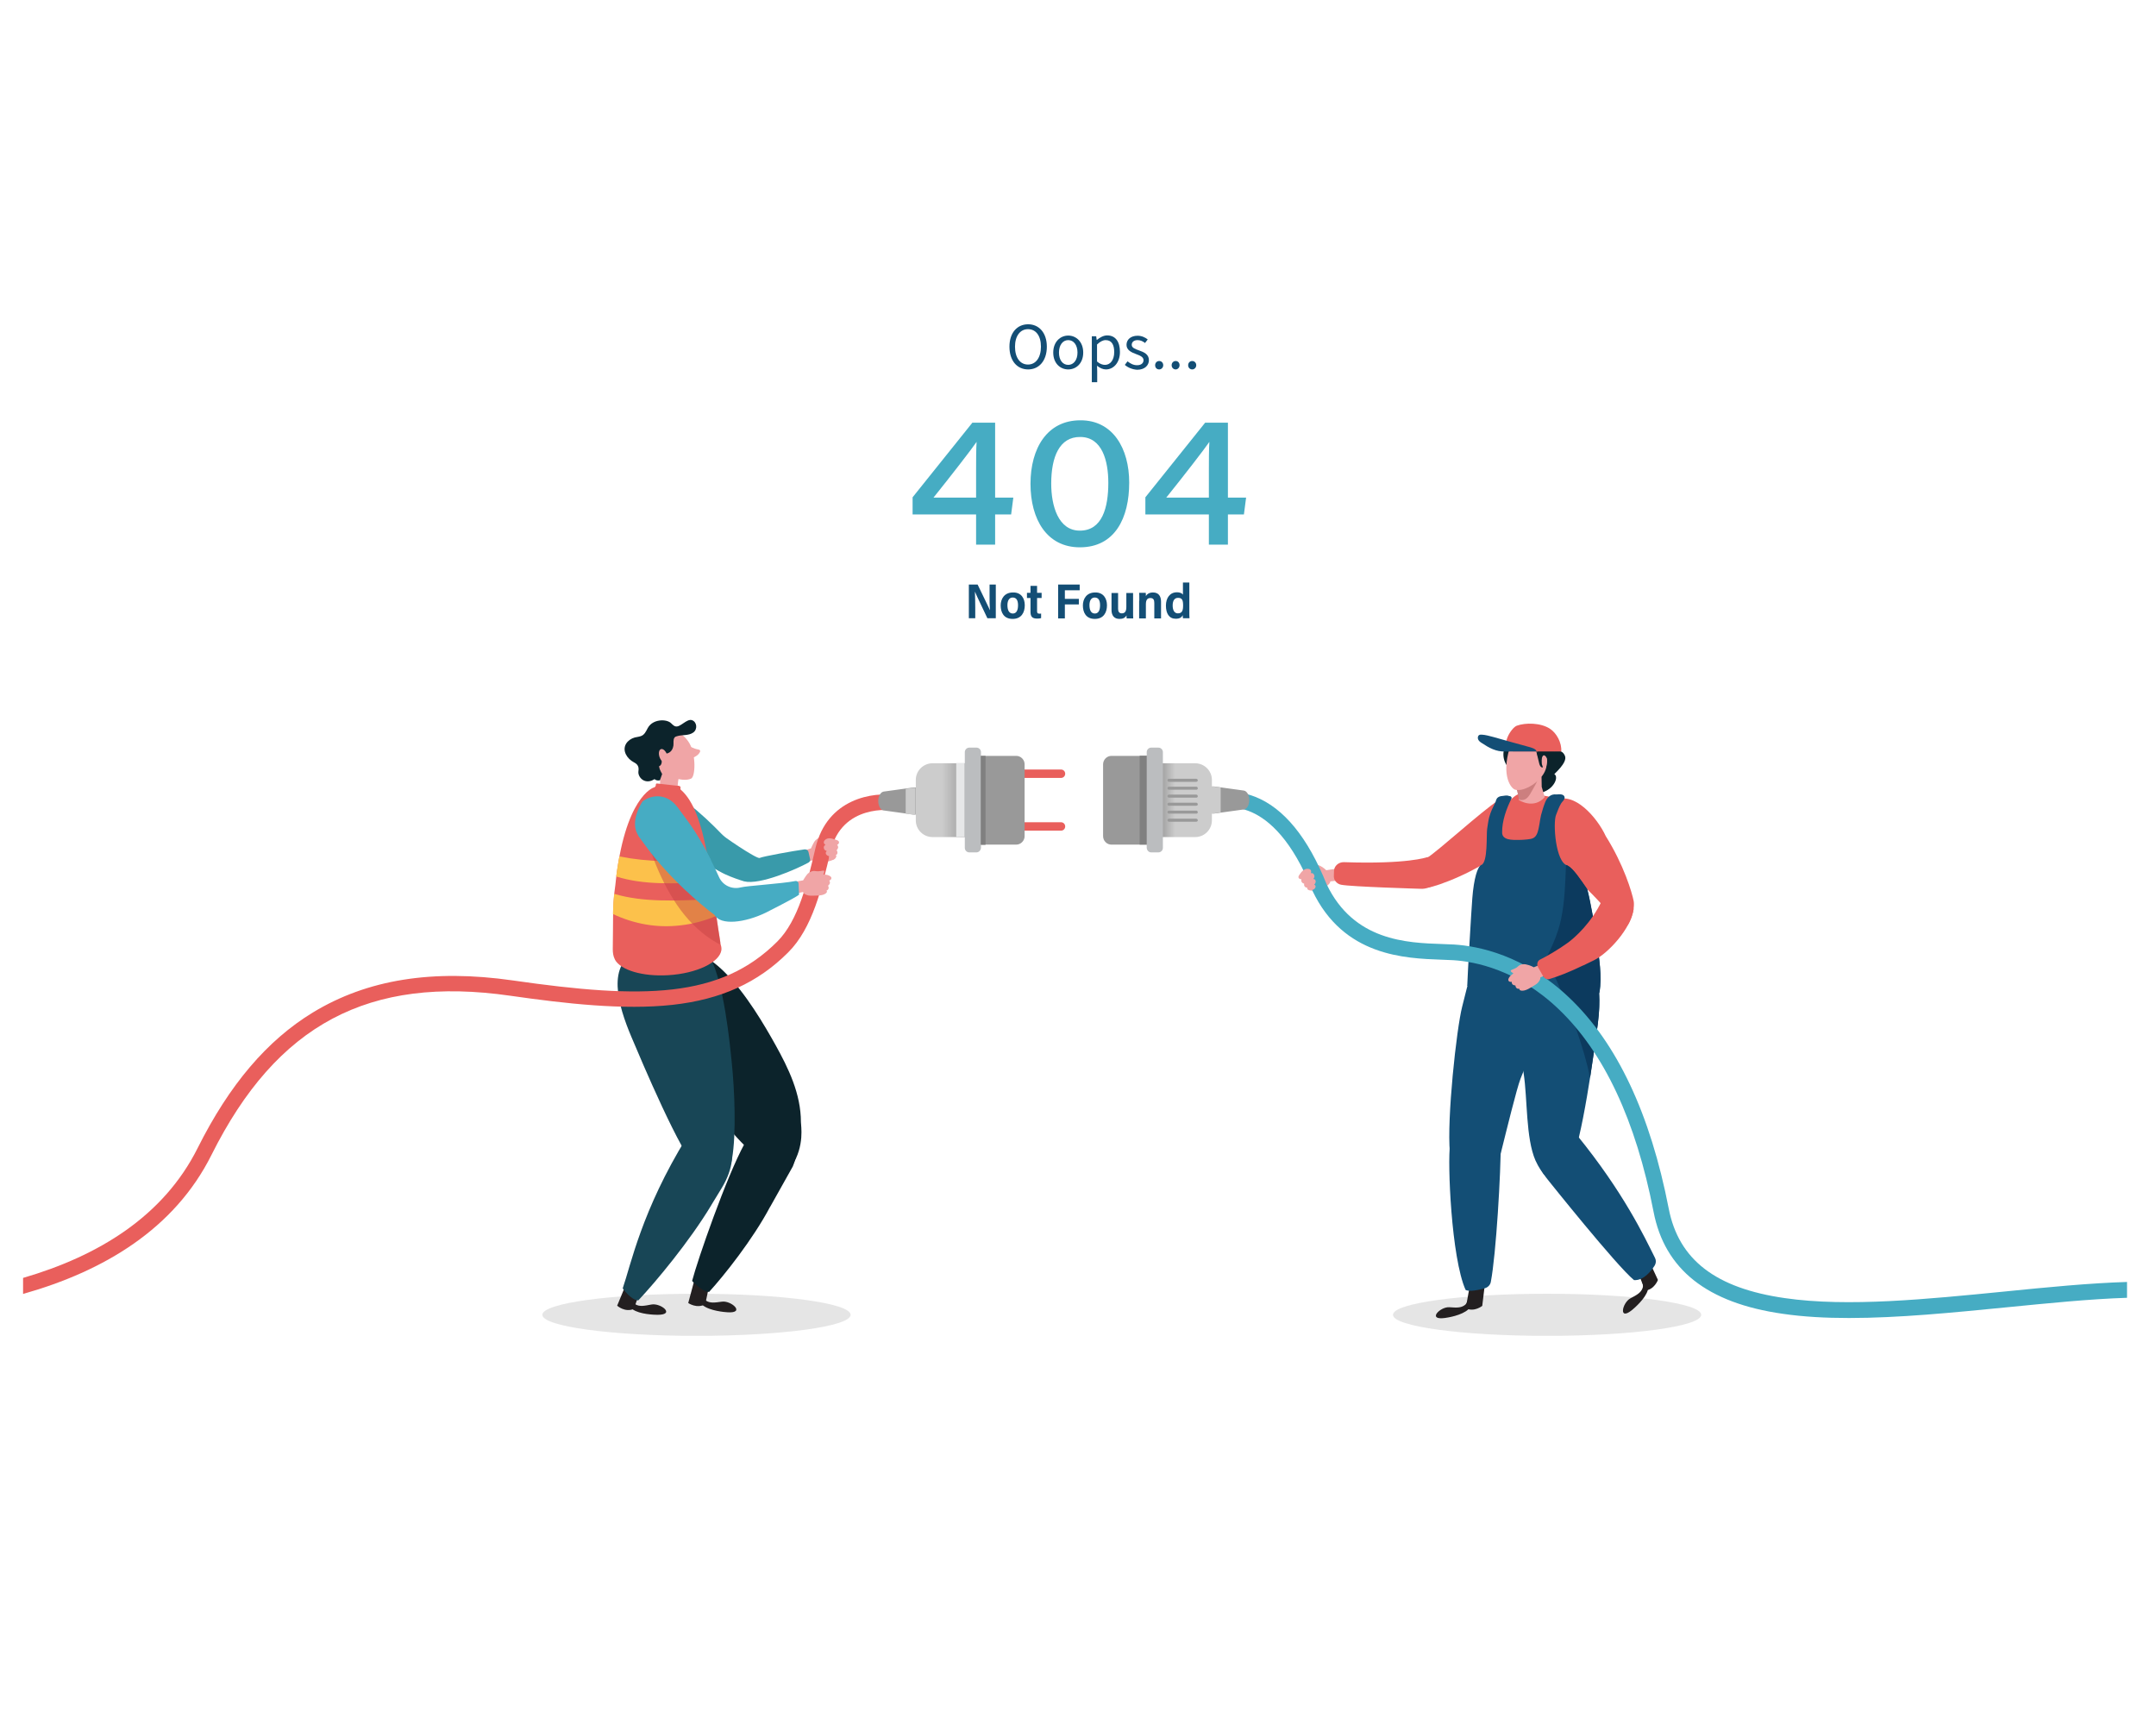 <?xml version="1.0" encoding="utf-8"?>
<!-- Generator: Adobe Illustrator 24.3.0, SVG Export Plug-In . SVG Version: 6.00 Build 0)  -->
<svg version="1.1" id="Layer_1" xmlns="http://www.w3.org/2000/svg" xmlns:xlink="http://www.w3.org/1999/xlink" x="0px" y="0px"
	 viewBox="0 0 1280 1024" style="enable-background:new 0 0 1280 1024;" xml:space="preserve">
<style type="text/css">
	.st0{display:none;fill:#F2F2F2;}
	.st1{fill:#46ACC3;}
	.st2{fill:#134E75;}
	.st3{opacity:0.5;fill:#CCCCCC;}
	.st4{fill:#0C232B;}
	.st5{fill:#F0A5A6;}
	.st6{fill:#231F20;}
	.st7{fill:#184656;}
	.st8{fill:#399AAA;}
	.st9{fill:#E95F5C;}
	.st10{fill:#C080B1;}
	.st11{fill:#CC7F7F;}
	.st12{fill:#999999;}
	.st13{fill:url(#SVGID_1_);}
	.st14{fill:#BBBDBF;}
	.st15{fill:#E6E7E8;}
	.st16{fill:#CCCCCC;}
	.st17{fill:#808080;}
	.st18{fill:#0C3A5E;}
	.st19{fill:url(#SVGID_2_);}
	.st20{fill:#FCC14B;}
	.st21{opacity:0.5;fill:#C94545;}
</style>
<rect class="st0" width="1280" height="1024"/>
<g>
	<g>
		<g>
			<path class="st1" d="M579.5,323.3v-17.9h-37.7v-10.2l35.5-44.3h13.5v44.5h10.8l-1.3,10h-9.5v17.9H579.5z M579.5,279
				c0-4.1,0-12.9,0.3-16.7c-3,4.4-15,19.9-25.6,33.1h25.3V279z"/>
			<path class="st1" d="M670.4,286.5c0,20.9-8.4,38.4-29.3,38.4c-19.6,0-29.3-16.6-29.3-37.7c0-21,9.8-37.7,29.6-37.7
				C660.7,249.4,670.4,266.2,670.4,286.5z M624.1,287.1c0,13,4.1,27.9,17,27.9c13.3,0,16.9-13.7,16.9-28.4
				c0-12.9-3.6-27.2-16.7-27.2C629,259.3,624.1,271.2,624.1,287.1z"/>
			<path class="st1" d="M717.7,323.3v-17.9H680v-10.2l35.5-44.3H729v44.5h10.8l-1.3,10H729v17.9H717.7z M717.7,279
				c0-4.1,0-12.9,0.3-16.7c-3,4.4-15,19.9-25.6,33.1h25.3V279z"/>
		</g>
	</g>
	<g>
		<g>
			<path class="st2" d="M575.2,367v-20h5.2c5.9,12.2,6.9,14.2,7.2,15.1h0.1c-0.2-2.4-0.2-5.6-0.2-8.9V347h3.7v20h-5
				c-6.4-13.4-7.1-15-7.4-15.8h0c0.1,2.5,0.2,6,0.2,9.6v6.2H575.2z"/>
			<path class="st2" d="M608.4,359.3c0,4.4-2.1,8.1-7.2,8.1c-5.3,0-7.1-3.9-7.1-8c0-3.8,2.1-7.7,7.3-7.7
				C606.3,351.6,608.4,355.2,608.4,359.3z M598.1,359.2c0,3.2,1.1,5,3.2,5c2,0,3.1-1.7,3.1-4.9c0-3-1-4.6-3.2-4.6
				C599.2,354.7,598.1,356.5,598.1,359.2z"/>
			<path class="st2" d="M609.7,351.9h2.1v-4.1h3.9v4.1h2.7v3.1h-2.7v7.8c0,1,0.2,1.5,1.5,1.5c0.4,0,0.5,0,0.9-0.1v2.7
				c-0.8,0.3-1.9,0.3-2.4,0.3c-2.9,0-3.9-1.2-3.9-4V355h-2.1V351.9z"/>
			<path class="st2" d="M628.2,347h12.8v3.4h-8.8v5.1h8.3v3.3h-8.3v8.3h-4V347z"/>
			<path class="st2" d="M657.2,359.3c0,4.4-2.1,8.1-7.2,8.1c-5.3,0-7.1-3.9-7.1-8c0-3.8,2.1-7.7,7.3-7.7
				C655,351.6,657.2,355.2,657.2,359.3z M646.8,359.2c0,3.2,1.1,5,3.2,5c2,0,3.1-1.7,3.1-4.9c0-3-1-4.6-3.2-4.6
				C647.9,354.7,646.8,356.5,646.8,359.2z"/>
			<path class="st2" d="M672.7,362.6c0,2.2,0,3.7,0.1,4.5h-3.9c-0.1-0.5-0.1-1.1-0.1-1.8c-0.9,1.6-2.3,2.1-4.2,2.1
				c-3,0-4.7-1.9-4.7-5.3v-10.1h3.9v9.4c0,1.6,0.6,2.7,2.2,2.7c1.7,0,2.7-1,2.7-3.7v-8.4h4V362.6z"/>
			<path class="st2" d="M676.4,356.6c0-3.1,0-4-0.1-4.7h3.9c0.1,0.3,0.1,1.2,0.1,2c0.6-1.2,2-2.2,4.2-2.2c3.2,0,4.8,2,4.8,5.5v9.9
				h-4v-9.1c0-1.7-0.4-3-2.3-3c-1.8,0-2.7,1.1-2.7,3.7v8.4h-4V356.6z"/>
			<path class="st2" d="M706.1,345.8v17c0,1.8,0,3.3,0.1,4.2h-3.9c-0.1-0.4-0.1-1.3-0.1-1.8c-0.7,1.3-1.8,2.1-4.2,2.1
				c-3.9,0-5.8-3.1-5.8-7.8c0-4.6,2.4-7.9,6.5-7.9c2.3,0,3.2,0.8,3.6,1.4v-7.2H706.1z M696.2,359.4c0,2.8,1,4.7,3.1,4.7
				c2.6,0,3.1-1.8,3.1-4.7c0-3.2-0.6-4.5-3-4.5C697.4,354.9,696.2,356.4,696.2,359.4z"/>
		</g>
	</g>
</g>
<ellipse class="st3" cx="413.5" cy="780.5" rx="91.5" ry="12.5"/>
<ellipse class="st3" cx="918.5" cy="780.5" rx="91.5" ry="12.5"/>
<g>
	<path class="st4" d="M894.7,454.5c0,0-5.2-6.1,0.6-15.1c4-6,8.2-3.5,8-0.5C903.2,441.8,899.6,450.2,894.7,454.5z"/>
	<path class="st5" d="M481.5,503.6c0,0-4.9,1.5-5.4,2.1c-0.2,0.2-1.7,1-0.6,4.1c0.4,1.1,1.2,2.3,2.4,2.4c0.7,0.1,2.9-1,4.5-1.6
		c0.5,0.7,0.9,0.9,1.4,1.1c1.5,0.5,2.5,0.6,4.7,0.2c2.2-0.4,5.3-0.7,7-2.1c1.8-1.4,0.7-2.2,0.7-2.2s0.9-0.3,1-1.2s-0.5-1.7-0.5-1.7
		s0.8-0.8,0.9-1.6c0.1-0.8-0.6-1.6-0.6-1.6s1.3-0.5,1.1-1.7c-0.2-1.1-2.5-1.5-3.2-1.5c-0.7,0-2,0.1-2,0.1s0.8-2.2-0.1-2.3
		c-0.5-0.1-2.8,1.2-4.8,1c-2.4-0.1-4,1.8-4.5,2.5C482.4,501.4,481.5,503.6,481.5,503.6z"/>
	<g>
		<path class="st6" d="M413.3,756l-4.7,17.5c0,0,5.2,3.6,10.1,0.7l3.3-15.6C422,758.5,413,755.6,413.3,756z"/>
		<path class="st6" d="M418.1,765.4c0,0-1.7,4.8,0.9,6.6c2.5,1.7,5.3,1.3,9.6,0.7c5.6-0.8,14.2,7,3.3,6.3
			c-1.6-0.1-10.5-0.8-14.7-4.2c-2-1.7-1.7-5.6-1.1-6.8L418.1,765.4z"/>
	</g>
	<path class="st4" d="M429.9,576.8c-11.2-11-23.7-16.8-35.1-7.5c0,0-3.3,2.6-3.3,2.6c-16.7,13.5,29.2,82.3,38.3,94.2
		c11.6,15.2,33.8,36.2,40.4,25.9c7.6-11.9,5.3-23.8,5.3-25.9c0-16.9-7.5-32.1-15.1-45.8C454.1,609,442.8,589.5,429.9,576.8z"/>
	<path class="st4" d="M421,766.9c8.7-9.5,26-31.2,36.2-50.5c0,0,0.1-0.1,0.1-0.1l13.4-23.9c4.9-11.8,0.8-17.8-5.3-21
		c0,0-23.4,7.6-23.4,7.6c-10.6,19.2-27.9,69-31.1,81.4C410.9,760.4,417,767,421,766.9z"/>
	<g>
		<path class="st6" d="M373.3,758.4l-6.9,16.7c0,0,4.7,4.2,9.9,1.9l5.3-15C381.6,762.1,373.1,758,373.3,758.4z"/>
		<path class="st6" d="M375.8,767.7c0,0-1.4,4.9,1.3,6.5c2.6,1.6,5.3,1,9.6,0.2c5.5-1.1,14.6,6.1,3.7,6.1c-1.6,0-10.6-0.2-14.9-3.3
			c-2.1-1.5-2.1-5.5-1.5-6.7L375.8,767.7z"/>
	</g>
	<path class="st7" d="M379,771.9c10.1-10.7,30.4-35,43.3-56.5c0-0.1,0.1-0.1,0.1-0.2l6.1-10c7.1-11.6,8.1-23.8,2.4-27.2l-1.9-1.2
		c-5.7-3.5-21.2-1.7-21.3-1.6c-26.8,43.5-33.2,75.8-38,89.6C369.7,764.8,374.9,772.1,379,771.9z"/>
	<path class="st7" d="M421.6,568.2c-7.2-14-24.4-10.7-38.2-5.5c0,0-3.9,1.5-3.9,1.5c-20.1,7.5-12.5,32.7-4.7,51.2
		c5.9,14,29.8,70.7,39.2,78.3c3.7,3,14.3,3.1,16.2,2.3c2-0.7,3.6-3.3,4.4-8.1c2.6-14.8,1.5-40.9-0.1-56.5
		C433.2,618.5,429.9,584.2,421.6,568.2z"/>
	<path class="st5" d="M409.3,441.2c4,6.9,3.6,19.8,1,21c-5.6,2.6-17.6-2.2-21.6-9.1c-4-6.9-2.6-15.2,3.1-18.5
		C397.4,431.4,405.3,434.3,409.3,441.2z"/>
	<path class="st5" d="M402.7,472h-10.8v-16.3l12.4,0.7C404.4,456.3,401.2,464.9,402.7,472z"/>
	<path class="st5" d="M407.5,442.2c0,0,4.9,2.4,6.5,2.6c1.6,0.2,2.4,0.8,0.9,2.6c-1.4,1.8-3.9,2.5-3.9,2.5L407.5,442.2z"/>
	<path class="st8" d="M480,505.8c-0.2-1-1.2-1.7-2.3-1.6c-6.6,0.9-24.9,4.2-26.7,5.1c-1.7,0.8-22.9-13.6-24.1-15.2
		c-8.1-2.1,0,15.3-3.4,20c2.6,4.5,18.3,9.1,18.3,9.1c9.5,2.3,31.3-7.4,38.1-11.1c0.8-0.4,1.3-1.4,1-2.3L480,505.8z"/>
	<path class="st8" d="M432.2,511.4c-1.6,1.7-3.6,3.9-5.3,5.6c-8.6-4.4-13.6-5.6-23.8-14.3c-9.3-8.8-18.2-11.5-16.3-21.4
		c2-7.5,12.7-9.8,12.8-9.8c10.9,4.8,27.9,22,38.4,33.9C436.4,507.7,434.1,509.4,432.2,511.4z"/>
	<path class="st9" d="M388.5,467.4c1.6-1,0.2-2.3,1.6-2.3l11.6,1.3c3.6-0.1,1.8,1.8,2.4,2.3c15.8,13.7,17.6,54.9,23.4,89.7
		c0.1,0.7,0.2,1.3,0.2,2c0.5,1.1,0.7,2.3,0.6,3.5c-0.9,7.3-14.6,14-31.6,15c-15.2,0.9-28.2-3-31.6-9.2c0,0,0,0,0-0.1
		c-0.1-0.1-0.1-0.3-0.2-0.4c-0.8-1.6-1.1-3.6-1.1-5.7c0.3-13.6-0.3-26.5,1.5-37.9C370.7,473.1,387.9,467.3,388.5,467.4z"/>
	<path class="st4" d="M391.3,454.8c0,0,1.6-0.2,1.6-3.1c0-2.1,1.7-4.1,2.6-4.3s3.7-0.8,4.3-4.8c0.2-1.4-0.3-3.6,0.7-4.8
		c0.3-0.4,0.8-0.6,1.2-0.7c3.2-1.1,6.9-0.2,9.8-2.2c2.8-1.9,2.3-6.4-0.7-7.4c-3.1-1-6.9,4.4-9.7,3.7c-1.4-0.3-2.2-1.6-3.3-2.4
		c-1.4-0.9-3.2-1.2-4.8-1.2c-3.5,0.1-6.8,1.5-8.5,4.7c-1,1.9-1.9,4-4.1,4.7c-1.2,0.4-2.4,0.5-3.6,0.8c-2.1,0.6-4,1.9-5.1,3.7
		c-2.5,4.2,0.7,9,4.6,11c3.3,1.6,2.9,3.9,2.7,5.7c-0.2,3.4,4,7.9,9.6,4.3c1.2,1.2,3.2,0.7,3.2,0.7l1.3-3.7
		C393.3,459.6,391.4,456.9,391.3,454.8z"/>
	<path class="st5" d="M391.6,449.5c0.8,2.2,2.4,3.6,3.6,3.2c1.2-0.4,1.6-2.6,0.8-4.8c-0.8-2.2-2.4-3.6-3.6-3.2
		C391.2,445.1,390.8,447.3,391.6,449.5z"/>
	<g>
		<g>
			<path class="st6" d="M978,746.2l6.3,13.6c0,0-2.1,5.8-7.6,6.3l-5.3-13.6C971.3,752.5,977.9,745.7,978,746.2z"/>
			<path class="st6" d="M973.4,757.3c0,0,2.8,4.5,1.8,7.3c-1,2.8-3.4,4.1-7.2,6.1c-4.9,2.6-7.3,13.7,1,6.9c1.2-1,7.9-6.7,9.3-11.8
				c0.7-2.5-1.9-5.5-3-6L973.4,757.3z"/>
		</g>
	</g>
	<path class="st2" d="M970.1,759.9c-10.4-8.5-51.1-59.5-51.1-59.5c-7.8-9.6-8.3-17.4-3.5-21.3l1.6-1.3c4.8-3.8,19-4.1,19.1-4
		c27.8,34.2,40,60.2,46.4,73c0.7,1.4,0.6,3-0.2,4.4C980.3,754.5,975.8,760.3,970.1,759.9z"/>
	<g>
		<g>
			<path class="st6" d="M881.8,760.3l-1.8,14.9c0,0-4.8,3.9-9.8,1.4l2.6-14.4C872.8,762.2,882,759.9,881.8,760.3z"/>
			<path class="st6" d="M872.1,767.4c0,0,0,5.3-2.3,7.2c-2.4,1.9-5.1,1.7-9.3,1.4c-5.5-0.4-13.4,7.8-2.8,6.4
				c1.6-0.2,10.2-1.5,14.1-5.2c1.9-1.8,1.3-5.7,0.6-6.7L872.1,767.4z"/>
		</g>
	</g>
	<path class="st2" d="M870.1,765.7c-8.5-19.1-10.8-75.6-9.2-86.4c0,0,30.1-2,30.1-2c0.1,18.7-2.8,67.5-5.9,83.6
		c-0.3,1.8-1.7,3.3-3.5,3.8C878.2,765.7,872.3,767,870.1,765.7z"/>
	<path class="st5" d="M787.4,516.6c0,0,5.1-0.9,5.7-0.7c0.2,0.1,2,0.1,2.4,3.3c0.2,1.2,0,2.6-1,3.3c-0.6,0.4-3.1,0.5-4.7,0.7
		c-0.1,0.8-0.4,1.2-0.8,1.6c-1.1,1.1-1.9,1.7-4,2.4c-2.1,0.7-5,1.8-7.2,1.4c-2.2-0.4-1.7-1.7-1.7-1.7s-0.9,0.1-1.5-0.6
		c-0.6-0.8-0.3-1.7-0.3-1.7s-1.1-0.3-1.5-1c-0.4-0.7-0.2-1.7-0.2-1.7s-1.4,0.1-1.7-1c-0.3-1.1,1.5-2.5,2.1-2.8
		c0.6-0.3,1.8-0.8,1.8-0.8s-1.7-1.6-1-2.1c0.4-0.3,3-0.3,4.8-1.3c2-1.2,4.4-0.3,5.2,0.1C785.7,514.9,787.4,516.6,787.4,516.6z"/>
	<path class="st4" d="M929.1,448.7c-1.8-4.4-6.2-2.7-6.2-2.7s2.7-5.6-1.3-7.9c-4.1-2.3-5.8,1.6-8,0.9c-1.8-0.6-1.7-2-2.6-2.8
		c-0.4,0.7-0.9,1.4-1.7,2c-3.2,2.1-6.9,3.3-9.9,5.6c-0.6,0.5-1.4,0.7-2.1,0.7c0,0,0,0,0,0c-0.7,0.4-1.4,0.6-2.2,0.6
		c1.5,2,3.9,3,8.4,2.1c4.7-1,6,1,6.1,4.5c0.1,3.5,1.5,4.8,1.5,4.8s3.2-2,3.8,1.9c0.6,3.9-2.6,5.3-2.6,5.3s0,1.5-0.5,4.5
		c-0.5,3.1-0.2,3.4,2.4,2.7c3.4-1,6.2-2.5,8.1-5.2c1.9-2.6,2-5.4,0.5-6.1C922.6,459.4,930.8,452.7,929.1,448.7z"/>
	<path class="st2" d="M901,573.2c3-15.5,56.2-31.1,47.6,34.7c-2,15.1-9.7,72-16.2,82.2c-2.6,4-14.7,8.6-15.8,7.1
		c-1-1.4-3.1-4.1-5-8.3c-5.8-13.3-4.7-36.4-7-51.6C902.7,624.5,897.5,591,901,573.2z"/>
	<path class="st2" d="M868.1,597.5c3.9-15.2,6-27.3,14.5-33.9c0,0,47,7.2,47,7.2c4.5,19.4-13.8,35-26.9,69.6
		c-2.3,6-8.3,30.6-11.7,44.2c-3.3,13.3-14.9,17.2-20.5,15c-9.2-3.5-9.5-13.5-9.7-15.4C858.9,664.4,864.7,610.7,868.1,597.5z"/>
	<path class="st9" d="M923.7,502.8c-4.7-7.6-0.7-27.5-0.7-27.5c11.5-6.1,25.4,10.3,30.3,21c10.8,17.2,15.6,33.5,16.6,38.6
		c1,5.4-3.1,16.6-5.7,15.3c-4.7-2.3-25.8-30.3-38.4-34.7C925.8,515.5,923.7,502.8,923.7,502.8z"/>
	<path class="st9" d="M889.8,474.9c0,0,27.4,9.9,21,15.4l-18.2,14.1c0,0-0.1,0-0.1,0.1c-14.4,12.6-39.8,21.9-44.8,22.4
		c-2.7,0.3-8.3-12-0.5-17.6C854.7,504.4,879.2,481.9,889.8,474.9z"/>
	<path class="st10" d="M905.6,479.8c2.7-0.5,5.3-2,7.6-4.1l-0.2,2.4l-5.3,10.3l-4.7-8.4C903.9,480,904.7,480,905.6,479.8z"/>
	<path class="st9" d="M791.9,519.8l0.1-2.9c0.1-2.9,2.8-5.2,5.9-5.1c37.5,1.3,49.2-2.9,49.2-2.9c23.5-3.4,8.8,19.7-3.9,18.7
		c0,0-41.2-1.2-47-2.4C793.6,524.7,791.7,522.4,791.9,519.8z"/>
	<path class="st9" d="M902.1,471.3c-2.4,0-12,7.9-17.1,23.5c-4.4,13.4-7.5,48.4-8.4,72.8c-0.2,6.5,14.6,6.8,31.3,6.7
		c15.7-0.1,39.7-0.8,40-6.6c0.5-11.9-13.5-75.2-15.4-85.2c-8.8-11.9-18.1-9.9-19.1-10.3L902.1,471.3z"/>
	<path class="st5" d="M901.7,474.9c0,0,8.8,5.8,15.4-1.7l-1.8-6.1l-0.1-6.1l-15.6,5C899.6,466,902.3,468.3,901.7,474.9z"/>
	<path class="st11" d="M910.4,467.9c-1.2,2-2.8,5.7-5,6.6c-1.1,0.5-2.4,0.6-3.6,0.1c-0.7-4.6-2.2-8.5-2.2-8.5l14-4.9
		C912.8,463.5,911.7,465.7,910.4,467.9z"/>
	<path class="st5" d="M896.2,444.3c-4.9,16.2,0.8,23.8,3.4,24.5c5.5,1.4,15.6-5,18-11.9c2.5-6.9-0.2-14.2-5.9-16.2
		C906,438.7,898.3,437.3,896.2,444.3z"/>
	<path class="st9" d="M484.1,503.6c-4.7,20-10,42.7-22.6,55.3c-33.8,33.8-79.5,34.3-157.1,23.1c-47.5-6.8-86.3-0.6-118.6,19
		c-27.3,16.6-49.6,42.9-68.4,80.4c-20.3,40.7-59.1,64.2-103.7,77.2v9.5c47.9-13.5,89.9-38.5,111.9-82.6
		c38.7-77.4,93.4-106.5,177.4-94.4c32.8,4.7,67.2,8.6,96.3,5.4c28.8-3.2,50.6-13.1,68.6-31.1c14.5-14.4,20.1-38.5,25.1-59.7
		c6.7-28.9,36.5-24.8,37.8-24.6l0.7-4.5l0.7-4.5C518.6,469.9,491,473.8,484.1,503.6z"/>
	<g>
		<g>
			<path class="st9" d="M629.9,461.8H601c-1.4,0-2.5-1.1-2.5-2.5l0,0c0-1.4,1.1-2.5,2.5-2.5h28.9c1.4,0,2.5,1.1,2.5,2.5l0,0
				C632.4,460.7,631.3,461.8,629.9,461.8z"/>
			<path class="st9" d="M629.9,493.1H601c-1.4,0-2.5-1.1-2.5-2.5l0,0c0-1.4,1.1-2.5,2.5-2.5h28.9c1.4,0,2.5,1.1,2.5,2.5l0,0
				C632.4,492,631.3,493.1,629.9,493.1z"/>
		</g>
		<path class="st12" d="M542,483.5l-17.4-2.4c-1.8-0.2-3.2-2.7-3.2-5.6l0,0c0-2.8,1.4-5.3,3.2-5.6l17.4-2.4c4.1-0.6,7.9,3,7.9,7.9
			l0,0C549.9,480.6,546.1,484.1,542,483.5z"/>
		<linearGradient id="SVGID_1_" gradientUnits="userSpaceOnUse" x1="543.584" y1="474.977" x2="594.508" y2="474.977">
			<stop  offset="0.307" style="stop-color:#CCCCCC"/>
			<stop  offset="0.885" style="stop-color:#666666"/>
		</linearGradient>
		<path class="st13" d="M584.6,496.9h-31c-5.5,0-9.9-4.5-9.9-9.9V463c0-5.5,4.5-9.9,9.9-9.9h31c5.5,0,9.9,4.5,9.9,9.9v23.9
			C594.5,492.4,590,496.9,584.6,496.9z"/>
		<path class="st12" d="M603.3,501.4h-22c-2.8,0-5-2.3-5-5v-42.7c0-2.8,2.3-5,5-5h22c2.8,0,5,2.3,5,5v42.7
			C608.3,499.1,606,501.4,603.3,501.4z"/>
		<path class="st14" d="M579.7,506h-4.2c-1.5,0-2.7-1.2-2.7-2.7v-56.8c0-1.5,1.2-2.7,2.7-2.7h4.2c1.5,0,2.7,1.2,2.7,2.7v56.8
			C582.3,504.8,581.1,506,579.7,506z"/>
	</g>
	<rect x="567.7" y="453" class="st15" width="5" height="43.8"/>
	<path class="st16" d="M543.5,467.7c-0.5,0-1,0-1.5,0l-4.3,0.6V483l4.3,0.6c0.5,0.1,1,0.1,1.5,0V467.7z"/>
	<rect x="582.3" y="448.7" class="st17" width="2.8" height="52.8"/>
	<path class="st2" d="M948.4,561.9c-0.8-6.4-1.8-12.8-3-19.1c-1.3-6.6-1.5-8.4-3.1-14.9c-4.2-6-8.2-12.2-11.7-14.1
		c-7.1-1.8-8.7-25.2-6.8-30c0.9-2.3,1.8-4.9,3.1-7c0.6-1,2.1-2,2-3.4c-0.2-2.1-2.9-2-4.7-1.8c-0.1,0-0.1,0-0.2,0
		c-3.3-0.4-5.4,1.7-6.6,4.5c-1,2.5-1.8,5.2-2.5,7.8c-0.8,3.4-1,7.3-2.2,10.6c-1.2,3.1-3,3.5-6,3.8c-1.7,0.2-3.5,0.3-5.2,0.3
		c-3.4,0-9.7,0.3-9.7-4.4c-0.1-6.7,2.5-14.1,5.5-20c0.5-0.9-0.5-1.8-1.2-1.6c-0.9-0.5-2.2-0.4-3.3-0.2c-1.1,0.1-2.5,0.2-3.4,0.9
		c-0.8,0.5-1.1,1.4-1.4,2.3c0,0.1,0,0.2,0,0.2c-1.6,3.4-2.9,5.7-3.9,9.4c-0.5,1.9-0.9,5-1.2,6.9c-0.5,3.2,0.5,19.9-3.4,21.3
		c-2.3,0.9-4.5,8.2-5.4,19.8c-0.6,7.5-2.8,45.3-3,51.8c-0.1,2.6,36-2.9,43.4-2.8c10.1,0.1,34.2,11.3,35.1,6.9
		C951.3,579.8,949.1,567.2,948.4,561.9z"/>
	<path class="st18" d="M949.5,589c1.8-9.2-0.4-21.8-1-27.1c-0.8-6.4-1.8-12.8-3-19.1c-1.3-6.6-1.5-8.4-3.1-14.9
		c-4.2-6-8.2-12.2-11.7-14.1c-0.3-0.1-0.7-0.2-1-0.4c-0.4,10.8-0.7,21.6-2.9,32.2c-1.9,9.1-5.9,17.5-10.1,25.7
		c5.8,4.7,8.5,13.6,11.4,20c5.1,11.3,9.1,23.1,12.6,35c1.3,4.5,2.4,9,3.3,13.6c2.1-13.6,3.8-26.1,4.6-32c0.9-7.1,1.1-13.2,0.8-18.5
		C949.4,589.3,949.5,589.2,949.5,589z"/>
	<path class="st1" d="M1262.8,761c-22.5,0.7-47.1,3.1-72.9,5.7c-45.7,4.5-92.9,9.3-130.2,3.9c-41.2-5.9-63.1-22.8-69-53.2
		c-10.9-56.1-30.7-98.3-59.1-125.2c-26.6-25.3-54.1-30.6-68.2-31.5c-2.2-0.1-4.6-0.2-7.2-0.3c-20.9-0.7-52.5-1.8-68.6-35.5
		c-11.1-27.7-25.4-45.2-42.4-51.9c-13.4-5.3-23.5-1.6-24-1.4l3.3,8.6c0.3-0.1,30.9-10.9,54.6,48.3l0.1,0.3
		c18.5,38.9,54.9,40.1,76.7,40.9c2.5,0.1,4.9,0.2,7,0.3c12.8,0.8,38,5.7,62.4,29c26.9,25.6,45.9,66.1,56.4,120.3
		c6.6,34.3,31.8,54.2,76.7,60.6c12.3,1.8,25.5,2.5,39.3,2.5c29.5,0,61.6-3.2,93.1-6.3c25.5-2.5,49.9-5,72-5.7V761z"/>
	<path class="st5" d="M910.6,574.2c0,0,4.7-2,5.4-1.9c0.2,0,2-0.4,3.1,2.7c0.4,1.1,0.6,2.5-0.2,3.4c-0.5,0.5-2.9,1.1-4.4,1.8
		c0,0.8-0.1,1.2-0.4,1.7c-0.8,1.4-1.5,2.1-3.4,3.2c-1.9,1.1-4.4,2.9-6.7,3c-2.2,0.1-2-1.2-2-1.2s-0.8,0.3-1.6-0.3
		c-0.7-0.6-0.7-1.6-0.7-1.6s-1.1-0.1-1.7-0.6c-0.6-0.6-0.5-1.6-0.5-1.6s-1.3,0.4-1.9-0.6c-0.6-1,0.9-2.8,1.4-3.2
		c0.5-0.4,1.5-1.2,1.5-1.2s-2.1-1.1-1.5-1.8c0.3-0.4,2.9-0.9,4.3-2.4c1.7-1.6,4.3-1.3,5.1-1C908.5,573,910.6,574.2,910.6,574.2z"/>
	<path class="st5" d="M476.8,522.6c0,0-5.1,0.8-5.6,1.2c-0.2,0.2-1.9,0.7-1.2,3.9c0.2,1.2,0.9,2.4,2,2.7c0.7,0.2,3-0.6,4.7-0.9
		c0.4,0.7,0.7,1,1.2,1.3c1.4,0.7,2.4,1,4.6,0.9c2.2-0.1,5.3,0.1,7.2-1c2-1.1,1-2.1,1-2.1s0.9-0.1,1.2-1.1c0.3-0.9-0.3-1.7-0.3-1.7
		s0.9-0.7,1.1-1.5c0.2-0.8-0.4-1.6-0.4-1.6s1.3-0.3,1.3-1.5c0-1.1-2.3-1.9-2.9-1.9c-0.7-0.1-1.9-0.2-1.9-0.2s1.1-2,0.3-2.3
		c-0.4-0.1-2.9,0.7-4.9,0.3c-2.3-0.5-4.3,1.2-4.9,1.8C478,520.5,476.8,522.6,476.8,522.6z"/>
	<path class="st9" d="M916.1,579.4l-2.9-5.1c-1-1.7-0.5-3.8,1-4.6c4-2,10.6-5.7,16.8-10.2c3.9-2.9,13.8-11.6,20-24.8
		c2.3-4.9,19.1,3.4,18.9,4.9c-1.6,11.7-15.3,26.5-23.7,30.5l-6.2,3c0,0-0.1,0-0.1,0c-7.6,3.7-15.5,6.8-20.1,8.1
		C918.5,581.6,916.9,580.8,916.1,579.4z"/>
	<g>
		<path class="st12" d="M721.1,482.9l17.4-2.4c1.8-0.2,3.2-2.7,3.2-5.6l0,0c0-2.8-1.4-5.3-3.2-5.6l-17.4-2.4c-4.1-0.6-7.9,3-7.9,7.9
			l0,0C713.2,479.9,717,483.5,721.1,482.9z"/>
		<path class="st16" d="M724.7,467.5l-3.5-0.5c-4.1-0.6-7.9,3-7.9,7.9c0,5,3.8,8.5,7.9,7.9l3.5-0.5V467.5z"/>
		<linearGradient id="SVGID_2_" gradientUnits="userSpaceOnUse" x1="668.652" y1="474.977" x2="719.575" y2="474.977">
			<stop  offset="0.198" style="stop-color:#666666"/>
			<stop  offset="0.57" style="stop-color:#CCCCCC"/>
		</linearGradient>
		<path class="st19" d="M678.6,496.9h31c5.5,0,9.9-4.5,9.9-9.9V463c0-5.5-4.5-9.9-9.9-9.9h-31c-5.5,0-9.9,4.5-9.9,9.9v23.9
			C668.7,492.4,673.1,496.9,678.6,496.9z"/>
		<path class="st12" d="M659.9,501.4h22c2.8,0,5-2.3,5-5v-42.7c0-2.8-2.3-5-5-5h-22c-2.8,0-5,2.3-5,5v42.7
			C654.9,499.1,657.1,501.4,659.9,501.4z"/>
		<path class="st17" d="M681.9,448.6h-5.3v52.8h5.3c2.8,0,5-2.3,5-5v-42.7C687,450.9,684.7,448.6,681.9,448.6z"/>
		<path class="st14" d="M683.5,506h4.2c1.5,0,2.7-1.2,2.7-2.7v-56.8c0-1.5-1.2-2.7-2.7-2.7h-4.2c-1.5,0-2.7,1.2-2.7,2.7v56.8
			C680.9,504.8,682,506,683.5,506z"/>
		<g>
			<path class="st12" d="M710.2,464.1h-16.2c-0.5,0-0.9-0.4-0.9-0.9l0,0c0-0.5,0.4-0.9,0.9-0.9h16.2c0.5,0,0.9,0.4,0.9,0.9l0,0
				C711.2,463.6,710.8,464.1,710.2,464.1z"/>
			<path class="st12" d="M710.2,468.8h-16.2c-0.5,0-0.9-0.4-0.9-0.9l0,0c0-0.5,0.4-0.9,0.9-0.9h16.2c0.5,0,0.9,0.4,0.9,0.9l0,0
				C711.2,468.4,710.8,468.8,710.2,468.8z"/>
			<path class="st12" d="M710.2,473.5h-16.2c-0.5,0-0.9-0.4-0.9-0.9l0,0c0-0.5,0.4-0.9,0.9-0.9h16.2c0.5,0,0.9,0.4,0.9,0.9l0,0
				C711.2,473.1,710.8,473.5,710.2,473.5z"/>
			<path class="st12" d="M710.2,478.3h-16.2c-0.5,0-0.9-0.4-0.9-0.9l0,0c0-0.5,0.4-0.9,0.9-0.9h16.2c0.5,0,0.9,0.4,0.9,0.9l0,0
				C711.2,477.9,710.8,478.3,710.2,478.3z"/>
			<path class="st12" d="M710.2,483h-16.2c-0.5,0-0.9-0.4-0.9-0.9l0,0c0-0.5,0.4-0.9,0.9-0.9h16.2c0.5,0,0.9,0.4,0.9,0.9l0,0
				C711.2,482.6,710.8,483,710.2,483z"/>
			<path class="st12" d="M710.2,487.8h-16.2c-0.5,0-0.9-0.4-0.9-0.9l0,0c0-0.5,0.4-0.9,0.9-0.9h16.2c0.5,0,0.9,0.4,0.9,0.9l0,0
				C711.2,487.3,710.8,487.8,710.2,487.8z"/>
		</g>
	</g>
	<path class="st5" d="M780.2,525.2c0.6-0.6,1-1.4,0.9-2.2c-0.2-0.9-0.7-1.2-1.4-1.2c0.6-0.7,0.9-1.5,0.5-2.4c-0.4-1-1.1-1.2-2-1.1
		c0.2-0.4,0.3-0.8,0.2-1.2c-0.1-0.8-0.8-1.2-1.5-1.3c-2.5-0.5-4.5,1.8-5.5,3.8c-0.1,0.2,0,0.4,0.1,0.5c0,0.1,0.1,0.2,0.2,0.2
		c2.3,1.1,3.6,3.7,4.9,5.8c0.7,1.2,1,2.6,2.5,2.2C781.3,527.7,781.6,525.5,780.2,525.2z"/>
	<path class="st5" d="M495,510.2c1.5-0.6,0.9-1.9,0.8-3.2c-0.1-2.4-0.5-5.3,0.7-7.5c0.1-0.1,0.1-0.2,0-0.3c0.1-0.2,0-0.4-0.2-0.5
		c-1.9-1-4.9-1.8-6.6,0c-0.5,0.5-0.8,1.2-0.5,1.9c0.2,0.4,0.5,0.7,0.9,0.9c-0.7,0.4-1.2,1-1,2c0.2,1,1,1.5,1.8,1.7
		c-0.5,0.4-0.9,1-0.5,1.8c0.3,0.7,1.2,1.1,2,1.3C491.6,509.4,493.1,511,495,510.2z"/>
	<path class="st1" d="M407.7,529.1c-8-7.5-16.8-16.6-23.2-25.6c0,0-0.1-0.1-0.1-0.1l-5.2-7.1c-6.1-8.3,2.3-20.6,2.3-20.6
		c5.8-4.3,14.8-4.7,20.8,3.6l5.2,7.1c0,0,0.1,0.1,0.1,0.1c5.3,7.1,10.3,15.7,14.5,24C416.4,515.9,411.7,522.4,407.7,529.1z"/>
	<path class="st20" d="M418.3,523.8c1.4,0,2.8-0.1,4.2-0.1c-0.7-4.9-1.4-9.6-2.3-14.2c-17.5,2.5-35.3,2.3-52.5-1.1
		c-0.7,3.6-1.3,7.6-1.9,11.9C382.6,525.6,401,524.4,418.3,523.8z"/>
	<path class="st20" d="M404.1,549.3c7.3-0.8,14.5-2.8,21.2-5.6c-0.5-3.3-0.9-6.6-1.4-9.9c-1.5,0.1-3,0.1-4.5,0.2
		c-18,0.6-37.3,1.8-54.8-3.4c-0.4,3.9-0.6,7.9-0.7,12C376.5,548.5,390.1,551,404.1,549.3z"/>
	<path class="st21" d="M427.5,558.4c-2.7-16.5-4.6-34.4-7.5-50.2c-3-0.4-6-0.9-9-1.4c-8.5-1.3-17.1-3.5-25.7-4.3
		c6.7,19.2,16.1,38.7,31.7,51.3c3.4,2.8,7.1,5.1,10.9,7.2c-0.1-0.2-0.1-0.4-0.2-0.6C427.7,559.7,427.6,559,427.5,558.4z"/>
	<path class="st1" d="M474.1,524.5c-0.1-1-1-1.7-1.9-1.5c-8.2,1.6-28.6,2.8-32.5,3.8c-5.2,1.3-10.6-1.2-12.8-6.1
		c-4.9-10.9-11.8-24-19.4-34.2c0,0-0.1-0.1-0.1-0.1l-5.2-7.1c-3.7-3.6-10.7-4.3-16.6,0c0,0-9,12-6.5,17l5.2,7.1c0,0,0.1,0.1,0.1,0.1
		c11.8,16.4,31.5,33.6,39.8,39.6c3.6,6.5,18.2,4.6,30.4-1.3c0,0,17.9-9,19.8-10.7L474.1,524.5z"/>
	<path class="st4" d="M916.6,441.1c-0.7,0.7-1.3,1.5-1.9,2.5c-0.8,1.3-1.6,0.5-2.3,2c0.3,0.2,0.2,2.7,0.5,2.9c1.2,1,2.3,2.5,2.3,2.5
		c0.9-5.5,3.6-0.9,3.8,0.8c0.2,1.7-1.8,4.6-0.4,4.6c1.4,0,2.7-4.5,2.7-4.5c-0.3-7.3-1.8-7.1-3.6-9.7
		C917.6,441.9,917.1,441.5,916.6,441.1z"/>
	<path class="st4" d="M914.4,449.5c-0.4,0.2-2.2-4.6-2.6-4.6c0.3,0.9,1.7,7.3,2.1,8.6c0.6,2.1,1.9,2.3,2,2c0.1-0.5-0.3-1-0.4-1.5
		c-0.3-1-0.1-2.2-0.2-3.2c0-0.2-0.3-1.6-0.3-1.6C914.8,449.3,914.6,449.4,914.4,449.5z"/>
	<path class="st9" d="M896.6,445.3c0.6,0.3,1.1,0.6,1.8,0.8h28.5c0.4-5.1-2.7-10.9-6.7-13.5c-5.5-3.6-14.5-3.7-19.7-1.8
		C897.1,432.1,890.6,442.8,896.6,445.3z"/>
	<path class="st2" d="M895.9,446.1l16.3,0c-0.1-1.6-3.3-2.4-4.8-2.8c-6.9-1.9-13.9-3.8-20.8-5.8c-2.3-0.6-4.7-1.3-7-1.4
		c-0.5,0-1.1,0-1.5,0.3c-0.8,0.5-0.9,1.8-0.5,2.6c0.4,0.9,1.2,1.5,2,2c4.5,3,8.7,5.3,14,5.1C893.9,446.2,895.4,446.1,895.9,446.1z"
		/>
</g>
<g>
	<path class="st2" d="M599.3,205.8c0-8.3,4.6-13.3,11.1-13.3c6.5,0,11.1,5.1,11.1,13.3c0,8.3-4.6,13.5-11.1,13.5
		C603.8,219.3,599.3,214.1,599.3,205.8z M618,205.8c0-6.5-3-10.4-7.7-10.4c-4.6,0-7.7,4-7.7,10.4c0,6.5,3,10.6,7.7,10.6
		C615,216.4,618,212.2,618,205.8z"/>
	<path class="st2" d="M625.3,209.3c0-6.4,4.2-10.1,8.9-10.1c4.7,0,8.9,3.7,8.9,10.1c0,6.4-4.2,10-8.9,10
		C629.4,219.3,625.3,215.6,625.3,209.3z M639.7,209.3c0-4.4-2.2-7.4-5.5-7.4c-3.3,0-5.5,3-5.5,7.4c0,4.4,2.2,7.3,5.5,7.3
		C637.4,216.6,639.7,213.7,639.7,209.3z"/>
	<path class="st2" d="M648.1,199.6h2.7l0.3,2.2h0.1c1.7-1.4,3.9-2.7,6.1-2.7c5,0,7.6,3.8,7.6,9.8c0,6.5-3.9,10.4-8.3,10.4
		c-1.8,0-3.6-0.8-5.3-2.2l0.1,3.3v6.5h-3.2V199.6z M661.5,209c0-4.2-1.4-7.1-5.1-7.1c-1.6,0-3.3,0.9-5.1,2.6v10.1
		c1.7,1.5,3.4,2,4.7,2C659.2,216.6,661.5,213.7,661.5,209z"/>
	<path class="st2" d="M667.8,216.6l1.6-2.1c1.7,1.3,3.4,2.3,5.7,2.3c2.5,0,3.8-1.3,3.8-3c0-2-2.3-2.8-4.4-3.6
		c-2.7-1-5.7-2.3-5.7-5.5c0-3.1,2.5-5.4,6.6-5.4c2.4,0,4.5,1,6,2.2l-1.6,2.1c-1.3-1-2.7-1.7-4.4-1.7c-2.4,0-3.5,1.3-3.5,2.8
		c0,1.8,2.1,2.5,4.3,3.3c2.8,1,5.9,2.2,5.9,5.8c0,3.1-2.5,5.7-7,5.7C672.2,219.3,669.6,218.2,667.8,216.6z"/>
	<path class="st2" d="M685.8,216.8c0-1.5,1.1-2.5,2.4-2.5c1.3,0,2.4,1,2.4,2.5c0,1.4-1.1,2.5-2.4,2.5
		C686.8,219.3,685.8,218.3,685.8,216.8z"/>
	<path class="st2" d="M695.6,216.8c0-1.5,1.1-2.5,2.4-2.5c1.3,0,2.3,1,2.3,2.5c0,1.4-1.1,2.5-2.3,2.5
		C696.7,219.3,695.6,218.3,695.6,216.8z"/>
	<path class="st2" d="M705.4,216.8c0-1.5,1.1-2.5,2.4-2.5c1.3,0,2.4,1,2.4,2.5c0,1.4-1.1,2.5-2.4,2.5
		C706.5,219.3,705.4,218.3,705.4,216.8z"/>
</g>
</svg>

